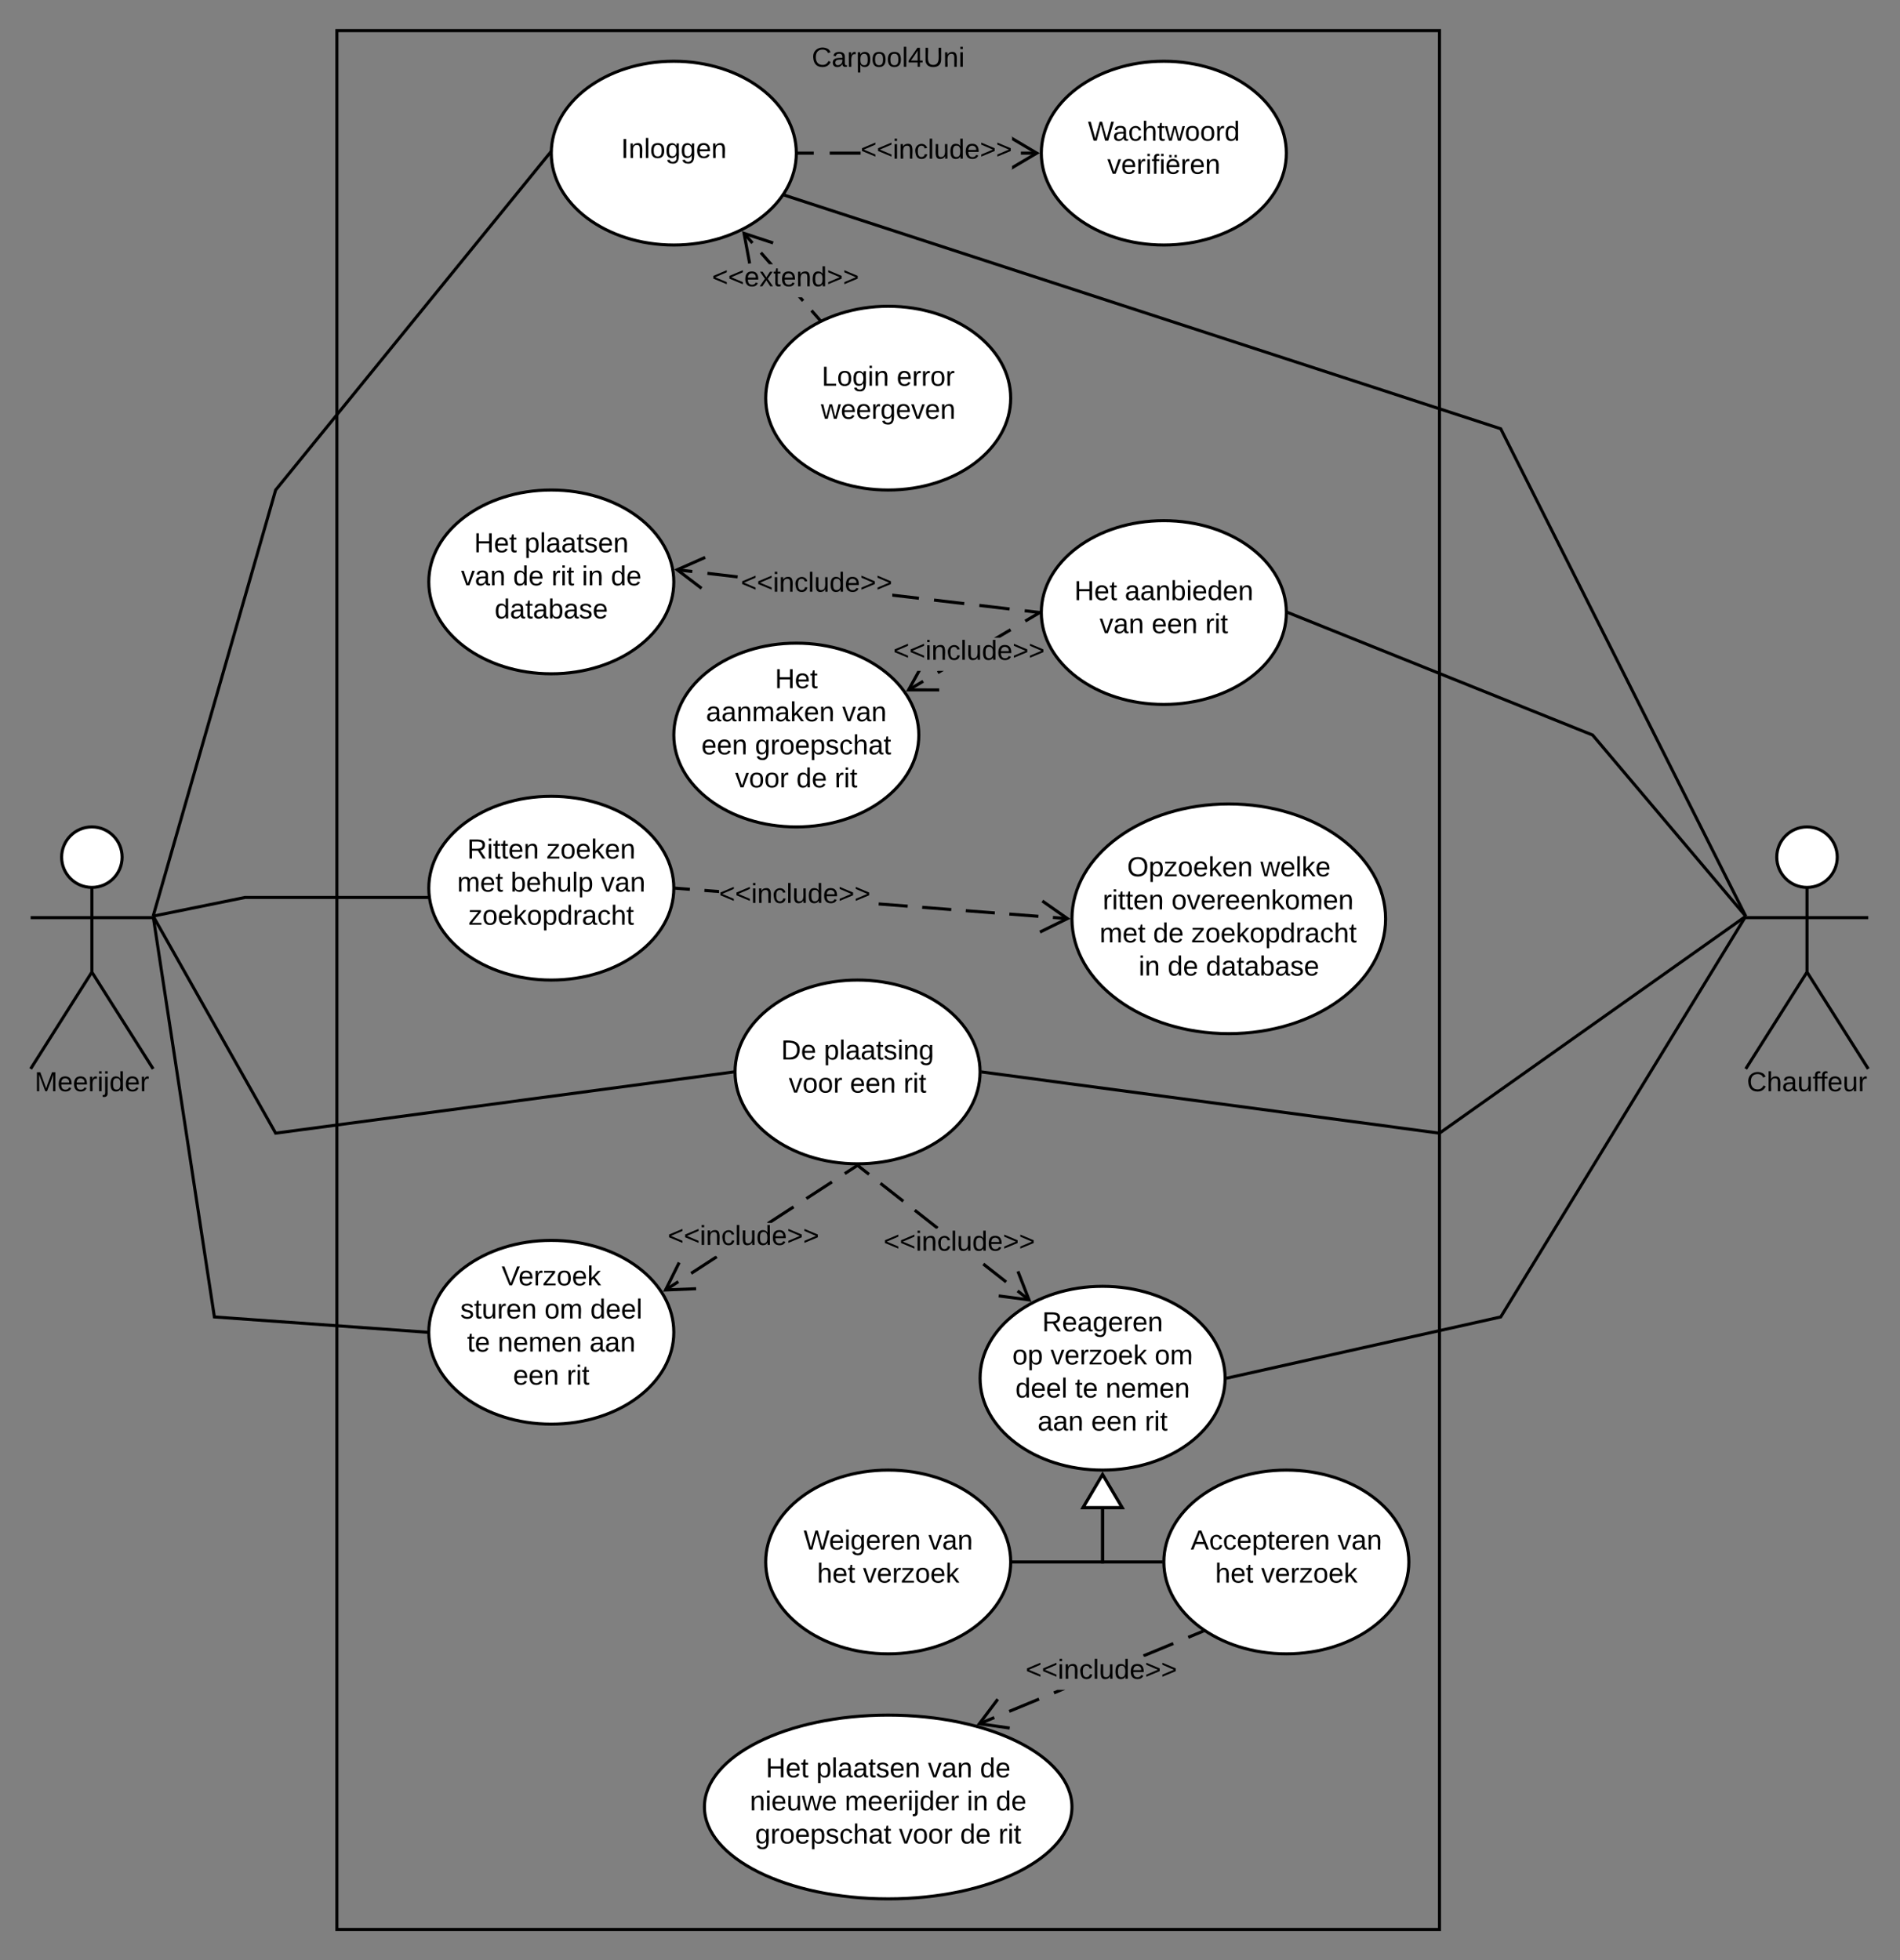 <svg xmlns="http://www.w3.org/2000/svg" xmlns:xlink="http://www.w3.org/1999/xlink" xmlns:lucid="lucid" width="1240.72" height="1280"><rect width="100%" height="100%" fill="#808080" stroke="none"/><g transform="translate(-240 340)" lucid:page-tab-id="0_0"><path d="M460-320h720V920H460z" stroke="#000" stroke-width="2" fill="none"/><use xlink:href="#a" transform="matrix(1,0,0,1,468,-312) translate(302.125 15.6)"/><path d="M680 240c0 33.14-35.82 60-80 60s-80-26.86-80-60 35.82-60 80-60 80 26.86 80 60z" stroke="#000" stroke-width="2" fill="#fff"/><use xlink:href="#b" transform="matrix(1,0,0,1,520,180) translate(25.055 40.65)"/><use xlink:href="#c" transform="matrix(1,0,0,1,520,180) translate(76.955 40.65)"/><use xlink:href="#d" transform="matrix(1,0,0,1,520,180) translate(18.555 62.25)"/><use xlink:href="#e" transform="matrix(1,0,0,1,520,180) translate(53.505 62.25)"/><use xlink:href="#f" transform="matrix(1,0,0,1,520,180) translate(112.455 62.25)"/><use xlink:href="#g" transform="matrix(1,0,0,1,520,180) translate(26.03 83.85)"/><path d="M680 530c0 33.14-35.82 60-80 60s-80-26.86-80-60 35.82-60 80-60 80 26.86 80 60z" stroke="#000" stroke-width="2" fill="#fff"/><use xlink:href="#h" transform="matrix(1,0,0,1,520,470) translate(47.53 29.4)"/><use xlink:href="#i" transform="matrix(1,0,0,1,520,470) translate(20.58 51)"/><use xlink:href="#j" transform="matrix(1,0,0,1,520,470) translate(75.53 51)"/><use xlink:href="#k" transform="matrix(1,0,0,1,520,470) translate(105.48 51)"/><use xlink:href="#l" transform="matrix(1,0,0,1,520,470) translate(25.03 72.6)"/><use xlink:href="#m" transform="matrix(1,0,0,1,520,470) translate(45.03 72.6)"/><use xlink:href="#n" transform="matrix(1,0,0,1,520,470) translate(104.98 72.6)"/><use xlink:href="#o" transform="matrix(1,0,0,1,520,470) translate(55.055 94.2)"/><use xlink:href="#p" transform="matrix(1,0,0,1,520,470) translate(90.055 94.2)"/><path d="M1080 60c0 33.14-35.82 60-80 60s-80-26.86-80-60 35.82-60 80-60 80 26.86 80 60z" stroke="#000" stroke-width="2" fill="#fff"/><use xlink:href="#q" transform="matrix(1,0,0,1,920,0) translate(21.555 51.9)"/><use xlink:href="#r" transform="matrix(1,0,0,1,920,0) translate(54.505 51.9)"/><use xlink:href="#s" transform="matrix(1,0,0,1,920,0) translate(38.055 73.5)"/><use xlink:href="#o" transform="matrix(1,0,0,1,920,0) translate(72.055 73.5)"/><use xlink:href="#p" transform="matrix(1,0,0,1,920,0) translate(107.055 73.5)"/><path d="M1144.8 260c0 41.42-45.85 75-102.4 75-56.55 0-102.4-33.58-102.4-75s45.85-75 102.4-75c56.55 0 102.4 33.58 102.4 75z" stroke="#000" stroke-width="2" fill="#fff"/><use xlink:href="#t" transform="matrix(1,0,0,1,940,185) translate(36.055 47.212)"/><use xlink:href="#u" transform="matrix(1,0,0,1,940,185) translate(123.055 47.212)"/><use xlink:href="#v" transform="matrix(1,0,0,1,940,185) translate(20.105 68.812)"/><use xlink:href="#w" transform="matrix(1,0,0,1,940,185) translate(65.005 68.812)"/><use xlink:href="#x" transform="matrix(1,0,0,1,940,185) translate(18.055 90.413)"/><use xlink:href="#y" transform="matrix(1,0,0,1,940,185) translate(53.005 90.413)"/><use xlink:href="#z" transform="matrix(1,0,0,1,940,185) translate(78.005 90.413)"/><use xlink:href="#A" transform="matrix(1,0,0,1,940,185) translate(43.53 112.013)"/><use xlink:href="#y" transform="matrix(1,0,0,1,940,185) translate(62.48 112.013)"/><use xlink:href="#B" transform="matrix(1,0,0,1,940,185) translate(87.48 112.013)"/><path d="M937.12 258.85l-.16 2-9.48-.74.16-1.98zm-18.97-1.47l-.15 2-18.97-1.48.16-2zm-28.45-2.2l-.15 2-18.97-1.48.16-2zm-28.45-2.2l-.15 1.98-18.97-1.47.16-2zm-28.44-2.22l-.15 2-18.97-1.47.16-2zm-123.28-9.55v2l-9.63-.73.14-2zm-18.96-1.46l-.15 2-9.48-.74.16-2zM681.08 239l-.16 2-.95-.08.03-.92v-.38l-.03-.7z"/><path d="M939 260l-19.47 9.57-.88-1.8 16.43-8.07-15-10.5 1.16-1.65z"/><use xlink:href="#C" transform="matrix(1,0,0,1,709.517,235.244) translate(0 14.4)"/><path d="M1040 560c0 33.14-35.82 60-80 60s-80-26.86-80-60 35.82-60 80-60 80 26.86 80 60z" stroke="#000" stroke-width="2" fill="#fff"/><use xlink:href="#D" transform="matrix(1,0,0,1,880,500) translate(40.555 29.41)"/><use xlink:href="#E" transform="matrix(1,0,0,1,880,500) translate(21.055 51.01)"/><use xlink:href="#F" transform="matrix(1,0,0,1,880,500) translate(46.055 51.01)"/><use xlink:href="#G" transform="matrix(1,0,0,1,880,500) translate(114.005 51.01)"/><use xlink:href="#H" transform="matrix(1,0,0,1,880,500) translate(23.055 72.61)"/><use xlink:href="#l" transform="matrix(1,0,0,1,880,500) translate(62.005 72.61)"/><use xlink:href="#I" transform="matrix(1,0,0,1,880,500) translate(82.005 72.61)"/><use xlink:href="#J" transform="matrix(1,0,0,1,880,500) translate(37.555 94.21)"/><use xlink:href="#o" transform="matrix(1,0,0,1,880,500) translate(72.555 94.21)"/><use xlink:href="#p" transform="matrix(1,0,0,1,880,500) translate(107.555 94.21)"/><path d="M319.75 219.75c0 10.9-8.84 19.75-19.75 19.75-10.9 0-19.75-8.84-19.75-19.75 0-10.9 8.84-19.75 19.75-19.75 10.9 0 19.75 8.84 19.75 19.75z" stroke="#000" stroke-width="2" fill="#fff"/><path d="M260 200h80v158h-80z" fill="none"/><path d="M300 239.5v55.3l40 63.2m-40-63.2L260 358m0-98.75h80" stroke="#000" stroke-width="2" fill="none"/><use xlink:href="#K" transform="matrix(1,0,0,1,180,358) translate(82.625 14.6)"/><path d="M1439.75 219.75c0 10.9-8.84 19.75-19.75 19.75-10.9 0-19.75-8.84-19.75-19.75 0-10.9 8.84-19.75 19.75-19.75 10.9 0 19.75 8.84 19.75 19.75z" stroke="#000" stroke-width="2" fill="#fff"/><path d="M1380 200h80v158h-80z" fill="none"/><path d="M1420 239.5v55.3l40 63.2m-40-63.2l-40 63.2m0-98.75h80" stroke="#000" stroke-width="2" fill="none"/><use xlink:href="#L" transform="matrix(1,0,0,1,1300,358) translate(80.725 14.6)"/><path d="M880 360c0 33.14-35.82 60-80 60s-80-26.86-80-60 35.82-60 80-60 80 26.86 80 60z" stroke="#000" stroke-width="2" fill="#fff"/><use xlink:href="#M" transform="matrix(1,0,0,1,720,300) translate(30.08 51.9)"/><use xlink:href="#N" transform="matrix(1,0,0,1,720,300) translate(58.03 51.9)"/><use xlink:href="#O" transform="matrix(1,0,0,1,720,300) translate(35.08 73.5)"/><use xlink:href="#o" transform="matrix(1,0,0,1,720,300) translate(75.03 73.5)"/><use xlink:href="#p" transform="matrix(1,0,0,1,720,300) translate(110.03 73.5)"/><path d="M1160 680c0 33.14-35.82 60-80 60s-80-26.86-80-60 35.82-60 80-60 80 26.86 80 60z" stroke="#000" stroke-width="2" fill="#fff"/><use xlink:href="#P" transform="matrix(1,0,0,1,1000,620) translate(17.53 51.9)"/><use xlink:href="#Q" transform="matrix(1,0,0,1,1000,620) translate(113.48 51.9)"/><use xlink:href="#R" transform="matrix(1,0,0,1,1000,620) translate(33.53 73.5)"/><use xlink:href="#S" transform="matrix(1,0,0,1,1000,620) translate(63.53 73.5)"/><path d="M900 680c0 33.14-35.82 60-80 60s-80-26.86-80-60 35.82-60 80-60 80 26.86 80 60z" stroke="#000" stroke-width="2" fill="#fff"/><use xlink:href="#T" transform="matrix(1,0,0,1,740,620) translate(24.755 51.9)"/><use xlink:href="#Q" transform="matrix(1,0,0,1,740,620) translate(106.255 51.9)"/><use xlink:href="#R" transform="matrix(1,0,0,1,740,620) translate(33.53 73.5)"/><use xlink:href="#S" transform="matrix(1,0,0,1,740,620) translate(63.53 73.5)"/><path d="M999 680h-39v-35.04" stroke="#000" stroke-width="2" fill="none"/><path d="M1000 680v.38l.03.62H999v-2h1.03z"/><path d="M972.73 644.48h-25.46L960 622.96z" fill="#fff"/><path d="M974.48 645.48h-28.96L960 621zm-25.45-2h21.94L960 624.93zM683.5 497.8l-8.35 5.43-1.1-1.68 8.37-5.42zm25.1-16.28l-16.73 10.86-1.1-1.68 16.2-10.5h.75zm50.15-32.55l-14.82 9.62h-2.7l-.3-.46 16.73-10.85zm25.08-16.28l-16.72 10.84-1.08-1.67L782.74 431zm16.7-10.86l-8.34 5.42-1.1-1.67 8.36-5.44z"/><path d="M803.06 420.2l-2.52 1.64-1.08-1.68.26-.17H800.9l1.97-.08zM684.4 484.92l-8.14 16.4 18.3-.76.07 2-21.67.9 9.65-19.43z"/><use xlink:href="#C" transform="matrix(1,0,0,1,676.006,458.586) translate(0 14.4)"/><path d="M912.6 508.07l-1.24 1.57-7.47-5.85 1.23-1.6zm-14.94-11.7l-1.23 1.56-14.93-11.7 1.23-1.6zm-44.8-35.16l-.85 1.12h-.96l-14.33-11.25 1.24-1.57zm-22.38-17.56l-1.24 1.58-14.93-11.72 1.25-1.57zm-22.4-17.57l-1.23 1.57-7.47-5.85 1.24-1.6z"/><path d="M800 420h.34l.28.2-1.24 1.6-2.36-1.87zM913.52 510.07l-21.5-2.84.26-1.98 18.15 2.4-6.65-17.07 1.87-.72z"/><use xlink:href="#C" transform="matrix(1,0,0,1,816.971,462.317) translate(0 14.4)"/><path d="M680 40c0 33.14-35.82 60-80 60s-80-26.86-80-60 35.82-60 80-60 80 26.86 80 60z" stroke="#000" stroke-width="2" fill="#fff"/><use xlink:href="#q" transform="matrix(1,0,0,1,520,-20) translate(29.555 40.65)"/><use xlink:href="#U" transform="matrix(1,0,0,1,520,-20) translate(62.505 40.65)"/><use xlink:href="#s" transform="matrix(1,0,0,1,520,-20) translate(21.08 62.25)"/><use xlink:href="#y" transform="matrix(1,0,0,1,520,-20) translate(55.08 62.25)"/><use xlink:href="#V" transform="matrix(1,0,0,1,520,-20) translate(80.08 62.25)"/><use xlink:href="#A" transform="matrix(1,0,0,1,520,-20) translate(99.98 62.25)"/><use xlink:href="#W" transform="matrix(1,0,0,1,520,-20) translate(118.93 62.25)"/><use xlink:href="#B" transform="matrix(1,0,0,1,520,-20) translate(43.005 83.85)"/><path d="M340 258.25l60-12.2h119.4" stroke="#000" stroke-width="2" fill="none"/><path d="M340.2 259.23l-.2.04v-1.02zM520.4 246.08l.17.97h-1.17v-2h.9z"/><path d="M420.54 398.92l298.33-39.9.26 1.97-299.67 40.08-80.33-142.34 1.74-.98z"/><path d="M340.87 257.76l-.87.5v-2.04zM720 360v.38l.02.5-.9.1-.25-1.97 1.17-.15z"/><path d="M1380 258.34L1180 400l-299-40" stroke="#000" stroke-width="2" fill="none"/><path d="M1380 258.34l-.58-.8.58-.42zM881.13 359l-.26 2-.9-.13.03-.87v-.38l-.03-.77z"/><path d="M901 680h59v-35.04" stroke="#000" stroke-width="2" fill="none"/><path d="M901 681h-1.03l.03-1v-.38l-.03-.62H901z"/><path d="M972.73 644.48h-25.46L960 622.96z" fill="#fff"/><path d="M974.48 645.48h-28.96L960 621zm-25.45-2h21.94L960 624.93z"/><path d="M340 258.25L380 520l139 10" stroke="#000" stroke-width="2" fill="none"/><path d="M341 258.1l-1 .15v-3.03l.54-.1zM520.03 529.07l-.03.93v.38l.03.7-1.1-.08.14-2z"/><path d="M1380 258.34L1220 520l-179 40" stroke="#000" stroke-width="2" fill="none"/><path d="M1380 258.34l-.85-.52.85-1.4zM1041.22 560.98l-1.26.28.04-1.26v-.38l-.02-.42.8-.18z"/><path d="M1380 258.34L1280 140l-199-80" stroke="#000" stroke-width="2" fill="none"/><path d="M1380 259.9l-.76-.9.76-.66zM1081.37 59.07l-.74 1.86-.65-.26.02-.67v-.38l-.05-1.12z"/><path d="M940 840c0 33.14-53.73 60-120 60-66.27 0-120-26.86-120-60s53.73-60 120-60c66.27 0 120 26.86 120 60z" stroke="#000" stroke-width="2" fill="#fff"/><g><use xlink:href="#q" transform="matrix(1,0,0,1,700,780) translate(40.055 40.65)"/><use xlink:href="#X" transform="matrix(1,0,0,1,700,780) translate(73.005 40.65)"/><use xlink:href="#s" transform="matrix(1,0,0,1,700,780) translate(145.955 40.65)"/><use xlink:href="#W" transform="matrix(1,0,0,1,700,780) translate(179.955 40.65)"/><use xlink:href="#Y" transform="matrix(1,0,0,1,700,780) translate(29.705 62.25)"/><use xlink:href="#Z" transform="matrix(1,0,0,1,700,780) translate(91.605 62.25)"/><use xlink:href="#A" transform="matrix(1,0,0,1,700,780) translate(171.355 62.25)"/><use xlink:href="#W" transform="matrix(1,0,0,1,700,780) translate(190.305 62.25)"/><use xlink:href="#aa" transform="matrix(1,0,0,1,700,780) translate(33.105 83.85)"/><use xlink:href="#O" transform="matrix(1,0,0,1,700,780) translate(127.055 83.85)"/><use xlink:href="#y" transform="matrix(1,0,0,1,700,780) translate(167.005 83.85)"/><use xlink:href="#p" transform="matrix(1,0,0,1,700,780) translate(192.005 83.85)"/></g><path d="M889.67 782.53l-9.74 4.03-.77-1.85 9.74-4.02zm29.22-12.08l-19.5 8.05-.75-1.84 19.48-8.06zm9.73-4.03l-.76-1.85 2.6-1.07h5.22zm77.94-32.23l-18.65 7.7h-.98l-.62-1.5 19.48-8.06zm19.48-8.07l-9.74 4.03-.76-1.85 9.74-4.02z"/><path d="M1027.77 725.42l-1.72.7-.77-1.84.5-.2zM892.36 770.25l-11 14.64 18.13 2.58-.3 1.98-21.47-3.07 13.03-17.35z"/><g><use xlink:href="#C" transform="matrix(1,0,0,1,909.741,741.899) translate(0 14.4)"/></g><path d="M840 140c0 33.14-35.82 60-80 60s-80-26.86-80-60 35.82-60 80-60 80 26.86 80 60z" stroke="#000" stroke-width="2" fill="#fff"/><g><use xlink:href="#ab" transform="matrix(1,0,0,1,680,80) translate(66.03 29.4)"/><use xlink:href="#ac" transform="matrix(1,0,0,1,680,80) translate(21.03 51)"/><use xlink:href="#Q" transform="matrix(1,0,0,1,680,80) translate(109.98 51)"/><use xlink:href="#o" transform="matrix(1,0,0,1,680,80) translate(18.03 72.6)"/><use xlink:href="#ad" transform="matrix(1,0,0,1,680,80) translate(53.03 72.6)"/><use xlink:href="#O" transform="matrix(1,0,0,1,680,80) translate(40.08 94.2)"/><use xlink:href="#y" transform="matrix(1,0,0,1,680,80) translate(80.03 94.2)"/><use xlink:href="#p" transform="matrix(1,0,0,1,680,80) translate(105.03 94.2)"/></g><path d="M843.34 105.76l-9.52 5.6-1.02-1.7 9.52-5.63zm9.52-5.6l-1.02-1.74.6-.34h3.93zm47.6-28.07l-7.44 4.38h-3.94l10.37-6.12zm19.05-11.24l-9.5 5.6-1.03-1.7 9.52-5.62z"/><path d="M920 60V60.58l-.5.28-1-1.72 1.56-.92zM835 109.5l18.3.04v2l-21.68-.03 7.4-13.42h2.3z"/><g><use xlink:href="#C" transform="matrix(1,0,0,1,823.274,76.476) translate(0 14.4)"/></g><path d="M919.12 59l-.24 2-9.86-1.17.23-2zm-19.74-2.32l-.23 2-19.73-2.34.23-2zm-29.6-3.5l-.23 2-19.73-2.33.23-2zm-29.6-3.48l-.23 1.98-17.3-2.04v-2zM721.8 35.73l-.24 2-19.73-2.34.23-2zm-29.6-3.5l-.24 2-9.86-1.17.23-1.98z"/><path d="M920.03 59.1l-.03.9v.38l.03.75-1.15-.14.24-2zM700.9 24.9l-16.74 7.4 14.56 11.1-1.2 1.6-17.26-13.16 19.84-8.78z"/><g><use xlink:href="#C" transform="matrix(1,0,0,1,723.745,32.002) translate(0 14.4)"/></g><path d="M760-240c0 33.14-35.82 60-80 60s-80-26.86-80-60 35.82-60 80-60 80 26.86 80 60z" stroke="#000" stroke-width="2" fill="#fff"/><g><use xlink:href="#ae" transform="matrix(1,0,0,1,600,-300) translate(45.53 63.15)"/></g><path d="M1080-240c0 33.14-35.82 60-80 60s-80-26.86-80-60 35.82-60 80-60 80 26.86 80 60z" stroke="#000" stroke-width="2" fill="#fff"/><g><use xlink:href="#af" transform="matrix(1,0,0,1,920,-300) translate(30.405 51.9)"/><use xlink:href="#ag" transform="matrix(1,0,0,1,920,-300) translate(43.105 73.5)"/></g><path d="M900-80c0 33.14-35.82 60-80 60s-80-26.86-80-60 35.82-60 80-60 80 26.86 80 60z" stroke="#000" stroke-width="2" fill="#fff"/><g><use xlink:href="#ah" transform="matrix(1,0,0,1,740,-140) translate(36.605 51.9)"/><use xlink:href="#ai" transform="matrix(1,0,0,1,740,-140) translate(85.555 51.9)"/><use xlink:href="#aj" transform="matrix(1,0,0,1,740,-140) translate(36.055 73.5)"/></g><path d="M776.2-131.58l-1.5 1.32-5.52-6.3 1.5-1.32zm-11.03-12.6l-1.5 1.32-2.62-3h2.66zm-20.36-23.27h-2.65l-6.03-6.9 1.5-1.3zm-12.7-14.5l-1.5 1.3-5.5-6.3 1.5-1.3zM777.04-130.62l-1.83.94-.5-.58 1.5-1.32z"/><path d="M745.16-182.3l-.62 1.9-17.4-5.72 3.37 18-1.96.36-3.98-21.32z"/><g><use xlink:href="#ak" transform="matrix(1,0,0,1,704.934,-167.447) translate(0 14.4)"/></g><path d="M771.4-239H761v-2h10.4zm30.58 0H781.8v-2h20.18zm115.06 0h-10.4v-2h10.4zM761-239h-1.03l.03-1v-.38l-.03-.62H761z"/><path d="M900.33-228.96l-.14-.24h.54zM919-240l-18.12 10.72v-2.33l14.2-8.4-14.2-8.4v-2.32zm-18.26-10.8h-.55l.13-.24z"/><g><use xlink:href="#C" transform="matrix(1,0,0,1,801.977,-250.8) translate(0 14.4)"/></g><path d="M1220.7-60.82l160.2 318.7-1.8.9-159.8-317.96L752-211.58l.62-1.9z"/><path d="M1380 260.57l-.9-1.78.9-.46zM752.64-213.5l-.62 1.9-1.26-.4 1.16-1.73z"/><path d="M340 258.25L420-20l179-220" stroke="#000" stroke-width="2" fill="none"/><path d="M340.96 258.53l-.83 2.88-.13-.03v-3.12zM600.1-242.86L600-240v.35l-.22.28-1.56-1.26 1.88-2.3z"/><defs><path d="M212-179c-10-28-35-45-73-45-59 0-87 40-87 99 0 60 29 101 89 101 43 0 62-24 78-52l27 14C228-24 195 4 139 4 59 4 22-46 18-125c-6-104 99-153 187-111 19 9 31 26 39 46" id="al"/><path d="M141-36C126-15 110 5 73 4 37 3 15-17 15-53c-1-64 63-63 125-63 3-35-9-54-41-54-24 1-41 7-42 31l-33-3c5-37 33-52 76-52 45 0 72 20 72 64v82c-1 20 7 32 28 27v20c-31 9-61-2-59-35zM48-53c0 20 12 33 32 33 41-3 63-29 60-74-43 2-92-5-92 41" id="am"/><path d="M114-163C36-179 61-72 57 0H25l-1-190h30c1 12-1 29 2 39 6-27 23-49 58-41v29" id="an"/><path d="M115-194c55 1 70 41 70 98S169 2 115 4C84 4 66-9 55-30l1 105H24l-1-265h31l2 30c10-21 28-34 59-34zm-8 174c40 0 45-34 45-75s-6-73-45-74c-42 0-51 32-51 76 0 43 10 73 51 73" id="ao"/><path d="M100-194c62-1 85 37 85 99 1 63-27 99-86 99S16-35 15-95c0-66 28-99 85-99zM99-20c44 1 53-31 53-75 0-43-8-75-51-75s-53 32-53 75 10 74 51 75" id="ap"/><path d="M24 0v-261h32V0H24" id="aq"/><path d="M155-56V0h-30v-56H8v-25l114-167h33v167h35v25h-35zm-30-156c-27 46-58 90-88 131h88v-131" id="ar"/><path d="M232-93c-1 65-40 97-104 97C67 4 28-28 28-90v-158h33c8 89-33 224 67 224 102 0 64-133 71-224h33v155" id="as"/><path d="M117-194c89-4 53 116 60 194h-32v-121c0-31-8-49-39-48C34-167 62-67 57 0H25l-1-190h30c1 10-1 24 2 32 11-22 29-35 61-36" id="at"/><path d="M24-231v-30h32v30H24zM24 0v-190h32V0H24" id="au"/><g id="a"><use transform="matrix(0.05,0,0,0.05,0,0)" xlink:href="#al"/><use transform="matrix(0.05,0,0,0.05,12.95,0)" xlink:href="#am"/><use transform="matrix(0.05,0,0,0.05,22.95,0)" xlink:href="#an"/><use transform="matrix(0.05,0,0,0.05,28.9,0)" xlink:href="#ao"/><use transform="matrix(0.05,0,0,0.05,38.9,0)" xlink:href="#ap"/><use transform="matrix(0.05,0,0,0.05,48.9,0)" xlink:href="#ap"/><use transform="matrix(0.05,0,0,0.05,58.9,0)" xlink:href="#aq"/><use transform="matrix(0.05,0,0,0.05,62.85,0)" xlink:href="#ar"/><use transform="matrix(0.05,0,0,0.05,72.85,0)" xlink:href="#as"/><use transform="matrix(0.05,0,0,0.05,85.8,0)" xlink:href="#at"/><use transform="matrix(0.05,0,0,0.05,95.8,0)" xlink:href="#au"/></g><path d="M233-177c-1 41-23 64-60 70L243 0h-38l-65-103H63V0H30v-248c88 3 205-21 203 71zM63-129c60-2 137 13 137-47 0-61-80-42-137-45v92" id="av"/><path d="M59-47c-2 24 18 29 38 22v24C64 9 27 4 27-40v-127H5v-23h24l9-43h21v43h35v23H59v120" id="aw"/><path d="M100-194c63 0 86 42 84 106H49c0 40 14 67 53 68 26 1 43-12 49-29l28 8c-11 28-37 45-77 45C44 4 14-33 15-96c1-61 26-98 85-98zm52 81c6-60-76-77-97-28-3 7-6 17-6 28h103" id="ax"/><g id="b"><use transform="matrix(0.05,0,0,0.05,0,0)" xlink:href="#av"/><use transform="matrix(0.05,0,0,0.05,12.95,0)" xlink:href="#au"/><use transform="matrix(0.05,0,0,0.05,16.9,0)" xlink:href="#aw"/><use transform="matrix(0.05,0,0,0.05,21.9,0)" xlink:href="#aw"/><use transform="matrix(0.05,0,0,0.05,26.9,0)" xlink:href="#ax"/><use transform="matrix(0.05,0,0,0.05,36.9,0)" xlink:href="#at"/></g><path d="M9 0v-24l116-142H16v-24h144v24L44-24h123V0H9" id="ay"/><path d="M143 0L79-87 56-68V0H24v-261h32v163l83-92h37l-77 82L181 0h-38" id="az"/><g id="c"><use transform="matrix(0.05,0,0,0.05,0,0)" xlink:href="#ay"/><use transform="matrix(0.05,0,0,0.05,9,0)" xlink:href="#ap"/><use transform="matrix(0.05,0,0,0.05,19,0)" xlink:href="#ax"/><use transform="matrix(0.05,0,0,0.05,29,0)" xlink:href="#az"/><use transform="matrix(0.05,0,0,0.05,38,0)" xlink:href="#ax"/><use transform="matrix(0.05,0,0,0.05,48,0)" xlink:href="#at"/></g><path d="M210-169c-67 3-38 105-44 169h-31v-121c0-29-5-50-35-48C34-165 62-65 56 0H25l-1-190h30c1 10-1 24 2 32 10-44 99-50 107 0 11-21 27-35 58-36 85-2 47 119 55 194h-31v-121c0-29-5-49-35-48" id="aA"/><g id="d"><use transform="matrix(0.05,0,0,0.05,0,0)" xlink:href="#aA"/><use transform="matrix(0.05,0,0,0.05,14.95,0)" xlink:href="#ax"/><use transform="matrix(0.05,0,0,0.05,24.95,0)" xlink:href="#aw"/></g><path d="M115-194c53 0 69 39 70 98 0 66-23 100-70 100C84 3 66-7 56-30L54 0H23l1-261h32v101c10-23 28-34 59-34zm-8 174c40 0 45-34 45-75 0-40-5-75-45-74-42 0-51 32-51 76 0 43 10 73 51 73" id="aB"/><path d="M106-169C34-169 62-67 57 0H25v-261h32l-1 103c12-21 28-36 61-36 89 0 53 116 60 194h-32v-121c2-32-8-49-39-48" id="aC"/><path d="M84 4C-5 8 30-112 23-190h32v120c0 31 7 50 39 49 72-2 45-101 50-169h31l1 190h-30c-1-10 1-25-2-33-11 22-28 36-60 37" id="aD"/><g id="e"><use transform="matrix(0.05,0,0,0.05,0,0)" xlink:href="#aB"/><use transform="matrix(0.05,0,0,0.05,10,0)" xlink:href="#ax"/><use transform="matrix(0.05,0,0,0.05,20,0)" xlink:href="#aC"/><use transform="matrix(0.05,0,0,0.05,30,0)" xlink:href="#aD"/><use transform="matrix(0.05,0,0,0.05,40,0)" xlink:href="#aq"/><use transform="matrix(0.05,0,0,0.05,43.95,0)" xlink:href="#ao"/></g><path d="M108 0H70L1-190h34L89-25l56-165h34" id="aE"/><g id="f"><use transform="matrix(0.05,0,0,0.05,0,0)" xlink:href="#aE"/><use transform="matrix(0.05,0,0,0.05,9,0)" xlink:href="#am"/><use transform="matrix(0.05,0,0,0.05,19,0)" xlink:href="#at"/></g><path d="M85-194c31 0 48 13 60 33l-1-100h32l1 261h-30c-2-10 0-23-3-31C134-8 116 4 85 4 32 4 16-35 15-94c0-66 23-100 70-100zm9 24c-40 0-46 34-46 75 0 40 6 74 45 74 42 0 51-32 51-76 0-42-9-74-50-73" id="aF"/><path d="M96-169c-40 0-48 33-48 73s9 75 48 75c24 0 41-14 43-38l32 2c-6 37-31 61-74 61-59 0-76-41-82-99-10-93 101-131 147-64 4 7 5 14 7 22l-32 3c-4-21-16-35-41-35" id="aG"/><g id="g"><use transform="matrix(0.05,0,0,0.05,0,0)" xlink:href="#ay"/><use transform="matrix(0.05,0,0,0.05,9,0)" xlink:href="#ap"/><use transform="matrix(0.05,0,0,0.05,19,0)" xlink:href="#ax"/><use transform="matrix(0.05,0,0,0.05,29,0)" xlink:href="#az"/><use transform="matrix(0.05,0,0,0.05,38,0)" xlink:href="#ap"/><use transform="matrix(0.05,0,0,0.05,48,0)" xlink:href="#ao"/><use transform="matrix(0.05,0,0,0.05,58,0)" xlink:href="#aF"/><use transform="matrix(0.05,0,0,0.05,68,0)" xlink:href="#an"/><use transform="matrix(0.05,0,0,0.05,73.95,0)" xlink:href="#am"/><use transform="matrix(0.05,0,0,0.05,83.95,0)" xlink:href="#aG"/><use transform="matrix(0.05,0,0,0.05,92.95,0)" xlink:href="#aC"/><use transform="matrix(0.05,0,0,0.05,102.95,0)" xlink:href="#aw"/></g><path d="M137 0h-34L2-248h35l83 218 83-218h36" id="aH"/><g id="h"><use transform="matrix(0.05,0,0,0.05,0,0)" xlink:href="#aH"/><use transform="matrix(0.05,0,0,0.05,11,0)" xlink:href="#ax"/><use transform="matrix(0.05,0,0,0.05,21,0)" xlink:href="#an"/><use transform="matrix(0.05,0,0,0.05,26.95,0)" xlink:href="#ay"/><use transform="matrix(0.05,0,0,0.05,35.95,0)" xlink:href="#ap"/><use transform="matrix(0.05,0,0,0.05,45.95,0)" xlink:href="#ax"/><use transform="matrix(0.05,0,0,0.05,55.95,0)" xlink:href="#az"/></g><path d="M135-143c-3-34-86-38-87 0 15 53 115 12 119 90S17 21 10-45l28-5c4 36 97 45 98 0-10-56-113-15-118-90-4-57 82-63 122-42 12 7 21 19 24 35" id="aI"/><g id="i"><use transform="matrix(0.05,0,0,0.05,0,0)" xlink:href="#aI"/><use transform="matrix(0.05,0,0,0.05,9,0)" xlink:href="#aw"/><use transform="matrix(0.05,0,0,0.05,14,0)" xlink:href="#aD"/><use transform="matrix(0.05,0,0,0.05,24,0)" xlink:href="#an"/><use transform="matrix(0.05,0,0,0.05,29.95,0)" xlink:href="#ax"/><use transform="matrix(0.05,0,0,0.05,39.95,0)" xlink:href="#at"/></g><g id="j"><use transform="matrix(0.05,0,0,0.05,0,0)" xlink:href="#ap"/><use transform="matrix(0.05,0,0,0.05,10,0)" xlink:href="#aA"/></g><g id="k"><use transform="matrix(0.05,0,0,0.05,0,0)" xlink:href="#aF"/><use transform="matrix(0.05,0,0,0.05,10,0)" xlink:href="#ax"/><use transform="matrix(0.05,0,0,0.05,20,0)" xlink:href="#ax"/><use transform="matrix(0.05,0,0,0.05,30,0)" xlink:href="#aq"/></g><g id="l"><use transform="matrix(0.05,0,0,0.05,0,0)" xlink:href="#aw"/><use transform="matrix(0.05,0,0,0.05,5,0)" xlink:href="#ax"/></g><g id="m"><use transform="matrix(0.05,0,0,0.05,0,0)" xlink:href="#at"/><use transform="matrix(0.05,0,0,0.05,10,0)" xlink:href="#ax"/><use transform="matrix(0.05,0,0,0.05,20,0)" xlink:href="#aA"/><use transform="matrix(0.05,0,0,0.05,34.95,0)" xlink:href="#ax"/><use transform="matrix(0.05,0,0,0.05,44.95,0)" xlink:href="#at"/></g><g id="n"><use transform="matrix(0.05,0,0,0.05,0,0)" xlink:href="#am"/><use transform="matrix(0.05,0,0,0.05,10,0)" xlink:href="#am"/><use transform="matrix(0.05,0,0,0.05,20,0)" xlink:href="#at"/></g><g id="o"><use transform="matrix(0.05,0,0,0.05,0,0)" xlink:href="#ax"/><use transform="matrix(0.05,0,0,0.05,10,0)" xlink:href="#ax"/><use transform="matrix(0.05,0,0,0.05,20,0)" xlink:href="#at"/></g><g id="p"><use transform="matrix(0.05,0,0,0.05,0,0)" xlink:href="#an"/><use transform="matrix(0.05,0,0,0.05,5.95,0)" xlink:href="#au"/><use transform="matrix(0.05,0,0,0.05,9.9,0)" xlink:href="#aw"/></g><path d="M197 0v-115H63V0H30v-248h33v105h134v-105h34V0h-34" id="aJ"/><g id="q"><use transform="matrix(0.05,0,0,0.05,0,0)" xlink:href="#aJ"/><use transform="matrix(0.05,0,0,0.05,12.95,0)" xlink:href="#ax"/><use transform="matrix(0.05,0,0,0.05,22.95,0)" xlink:href="#aw"/></g><g id="r"><use transform="matrix(0.05,0,0,0.05,0,0)" xlink:href="#am"/><use transform="matrix(0.05,0,0,0.05,10,0)" xlink:href="#am"/><use transform="matrix(0.05,0,0,0.05,20,0)" xlink:href="#at"/><use transform="matrix(0.05,0,0,0.05,30,0)" xlink:href="#aB"/><use transform="matrix(0.05,0,0,0.05,40,0)" xlink:href="#au"/><use transform="matrix(0.05,0,0,0.05,43.95,0)" xlink:href="#ax"/><use transform="matrix(0.05,0,0,0.05,53.95,0)" xlink:href="#aF"/><use transform="matrix(0.05,0,0,0.05,63.95,0)" xlink:href="#ax"/><use transform="matrix(0.05,0,0,0.05,73.95,0)" xlink:href="#at"/></g><g id="s"><use transform="matrix(0.05,0,0,0.05,0,0)" xlink:href="#aE"/><use transform="matrix(0.05,0,0,0.05,9,0)" xlink:href="#am"/><use transform="matrix(0.05,0,0,0.05,19,0)" xlink:href="#at"/></g><path d="M140-251c81 0 123 46 123 126C263-46 219 4 140 4 59 4 17-45 17-125s42-126 123-126zm0 227c63 0 89-41 89-101s-29-99-89-99c-61 0-89 39-89 99S79-25 140-24" id="aK"/><g id="t"><use transform="matrix(0.05,0,0,0.05,0,0)" xlink:href="#aK"/><use transform="matrix(0.05,0,0,0.05,14,0)" xlink:href="#ao"/><use transform="matrix(0.05,0,0,0.05,24,0)" xlink:href="#ay"/><use transform="matrix(0.05,0,0,0.05,33,0)" xlink:href="#ap"/><use transform="matrix(0.05,0,0,0.05,43,0)" xlink:href="#ax"/><use transform="matrix(0.05,0,0,0.05,53,0)" xlink:href="#az"/><use transform="matrix(0.05,0,0,0.05,62,0)" xlink:href="#ax"/><use transform="matrix(0.05,0,0,0.05,72,0)" xlink:href="#at"/></g><path d="M206 0h-36l-40-164L89 0H53L-1-190h32L70-26l43-164h34l41 164 42-164h31" id="aL"/><g id="u"><use transform="matrix(0.05,0,0,0.05,0,0)" xlink:href="#aL"/><use transform="matrix(0.05,0,0,0.05,12.95,0)" xlink:href="#ax"/><use transform="matrix(0.05,0,0,0.05,22.95,0)" xlink:href="#aq"/><use transform="matrix(0.05,0,0,0.05,26.9,0)" xlink:href="#az"/><use transform="matrix(0.05,0,0,0.05,35.9,0)" xlink:href="#ax"/></g><g id="v"><use transform="matrix(0.05,0,0,0.05,0,0)" xlink:href="#an"/><use transform="matrix(0.05,0,0,0.05,5.95,0)" xlink:href="#au"/><use transform="matrix(0.05,0,0,0.05,9.9,0)" xlink:href="#aw"/><use transform="matrix(0.05,0,0,0.05,14.9,0)" xlink:href="#aw"/><use transform="matrix(0.05,0,0,0.05,19.9,0)" xlink:href="#ax"/><use transform="matrix(0.05,0,0,0.05,29.9,0)" xlink:href="#at"/></g><g id="w"><use transform="matrix(0.05,0,0,0.05,0,0)" xlink:href="#ap"/><use transform="matrix(0.05,0,0,0.05,10,0)" xlink:href="#aE"/><use transform="matrix(0.05,0,0,0.05,19,0)" xlink:href="#ax"/><use transform="matrix(0.05,0,0,0.05,29,0)" xlink:href="#an"/><use transform="matrix(0.05,0,0,0.05,34.95,0)" xlink:href="#ax"/><use transform="matrix(0.05,0,0,0.05,44.95,0)" xlink:href="#ax"/><use transform="matrix(0.05,0,0,0.05,54.95,0)" xlink:href="#at"/><use transform="matrix(0.05,0,0,0.05,64.95,0)" xlink:href="#az"/><use transform="matrix(0.05,0,0,0.05,73.95,0)" xlink:href="#ap"/><use transform="matrix(0.05,0,0,0.05,83.95,0)" xlink:href="#aA"/><use transform="matrix(0.05,0,0,0.05,98.9,0)" xlink:href="#ax"/><use transform="matrix(0.05,0,0,0.05,108.9,0)" xlink:href="#at"/></g><g id="x"><use transform="matrix(0.05,0,0,0.05,0,0)" xlink:href="#aA"/><use transform="matrix(0.05,0,0,0.05,14.95,0)" xlink:href="#ax"/><use transform="matrix(0.05,0,0,0.05,24.95,0)" xlink:href="#aw"/></g><g id="y"><use transform="matrix(0.05,0,0,0.05,0,0)" xlink:href="#aF"/><use transform="matrix(0.05,0,0,0.05,10,0)" xlink:href="#ax"/></g><g id="z"><use transform="matrix(0.05,0,0,0.05,0,0)" xlink:href="#ay"/><use transform="matrix(0.05,0,0,0.05,9,0)" xlink:href="#ap"/><use transform="matrix(0.05,0,0,0.05,19,0)" xlink:href="#ax"/><use transform="matrix(0.05,0,0,0.05,29,0)" xlink:href="#az"/><use transform="matrix(0.05,0,0,0.05,38,0)" xlink:href="#ap"/><use transform="matrix(0.05,0,0,0.05,48,0)" xlink:href="#ao"/><use transform="matrix(0.05,0,0,0.05,58,0)" xlink:href="#aF"/><use transform="matrix(0.05,0,0,0.05,68,0)" xlink:href="#an"/><use transform="matrix(0.05,0,0,0.05,73.95,0)" xlink:href="#am"/><use transform="matrix(0.05,0,0,0.05,83.95,0)" xlink:href="#aG"/><use transform="matrix(0.05,0,0,0.05,92.95,0)" xlink:href="#aC"/><use transform="matrix(0.05,0,0,0.05,102.95,0)" xlink:href="#aw"/></g><g id="A"><use transform="matrix(0.05,0,0,0.05,0,0)" xlink:href="#au"/><use transform="matrix(0.05,0,0,0.05,3.95,0)" xlink:href="#at"/></g><g id="B"><use transform="matrix(0.05,0,0,0.05,0,0)" xlink:href="#aF"/><use transform="matrix(0.05,0,0,0.05,10,0)" xlink:href="#am"/><use transform="matrix(0.05,0,0,0.05,20,0)" xlink:href="#aw"/><use transform="matrix(0.05,0,0,0.05,25,0)" xlink:href="#am"/><use transform="matrix(0.05,0,0,0.05,35,0)" xlink:href="#aB"/><use transform="matrix(0.05,0,0,0.05,45,0)" xlink:href="#am"/><use transform="matrix(0.05,0,0,0.05,55,0)" xlink:href="#aI"/><use transform="matrix(0.05,0,0,0.05,64,0)" xlink:href="#ax"/></g><path d="M18-100v-36l175-74v27L42-118l151 64v27" id="aM"/><path d="M18-27v-27l151-64-151-65v-27l175 74v36" id="aN"/><g id="C"><use transform="matrix(0.05,0,0,0.05,0,0)" xlink:href="#aM"/><use transform="matrix(0.05,0,0,0.05,10.5,0)" xlink:href="#aM"/><use transform="matrix(0.05,0,0,0.05,21,0)" xlink:href="#au"/><use transform="matrix(0.05,0,0,0.05,24.95,0)" xlink:href="#at"/><use transform="matrix(0.05,0,0,0.05,34.95,0)" xlink:href="#aG"/><use transform="matrix(0.05,0,0,0.05,43.95,0)" xlink:href="#aq"/><use transform="matrix(0.05,0,0,0.05,47.9,0)" xlink:href="#aD"/><use transform="matrix(0.05,0,0,0.05,57.9,0)" xlink:href="#aF"/><use transform="matrix(0.05,0,0,0.05,67.9,0)" xlink:href="#ax"/><use transform="matrix(0.05,0,0,0.05,77.9,0)" xlink:href="#aN"/><use transform="matrix(0.05,0,0,0.05,88.4,0)" xlink:href="#aN"/></g><path d="M177-190C167-65 218 103 67 71c-23-6-38-20-44-43l32-5c15 47 100 32 89-28v-30C133-14 115 1 83 1 29 1 15-40 15-95c0-56 16-97 71-98 29-1 48 16 59 35 1-10 0-23 2-32h30zM94-22c36 0 50-32 50-73 0-42-14-75-50-75-39 0-46 34-46 75s6 73 46 73" id="aO"/><g id="D"><use transform="matrix(0.05,0,0,0.05,0,0)" xlink:href="#av"/><use transform="matrix(0.05,0,0,0.05,12.95,0)" xlink:href="#ax"/><use transform="matrix(0.05,0,0,0.05,22.95,0)" xlink:href="#am"/><use transform="matrix(0.05,0,0,0.05,32.95,0)" xlink:href="#aO"/><use transform="matrix(0.05,0,0,0.05,42.95,0)" xlink:href="#ax"/><use transform="matrix(0.05,0,0,0.05,52.95,0)" xlink:href="#an"/><use transform="matrix(0.05,0,0,0.05,58.9,0)" xlink:href="#ax"/><use transform="matrix(0.05,0,0,0.05,68.9,0)" xlink:href="#at"/></g><g id="E"><use transform="matrix(0.05,0,0,0.05,0,0)" xlink:href="#ap"/><use transform="matrix(0.05,0,0,0.05,10,0)" xlink:href="#ao"/></g><g id="F"><use transform="matrix(0.05,0,0,0.05,0,0)" xlink:href="#aE"/><use transform="matrix(0.05,0,0,0.05,9,0)" xlink:href="#ax"/><use transform="matrix(0.05,0,0,0.05,19,0)" xlink:href="#an"/><use transform="matrix(0.05,0,0,0.05,24.95,0)" xlink:href="#ay"/><use transform="matrix(0.05,0,0,0.05,33.95,0)" xlink:href="#ap"/><use transform="matrix(0.05,0,0,0.05,43.95,0)" xlink:href="#ax"/><use transform="matrix(0.05,0,0,0.05,53.95,0)" xlink:href="#az"/></g><g id="G"><use transform="matrix(0.05,0,0,0.05,0,0)" xlink:href="#ap"/><use transform="matrix(0.05,0,0,0.05,10,0)" xlink:href="#aA"/></g><g id="H"><use transform="matrix(0.05,0,0,0.05,0,0)" xlink:href="#aF"/><use transform="matrix(0.05,0,0,0.05,10,0)" xlink:href="#ax"/><use transform="matrix(0.05,0,0,0.05,20,0)" xlink:href="#ax"/><use transform="matrix(0.05,0,0,0.05,30,0)" xlink:href="#aq"/></g><g id="I"><use transform="matrix(0.05,0,0,0.05,0,0)" xlink:href="#at"/><use transform="matrix(0.05,0,0,0.05,10,0)" xlink:href="#ax"/><use transform="matrix(0.05,0,0,0.05,20,0)" xlink:href="#aA"/><use transform="matrix(0.05,0,0,0.05,34.95,0)" xlink:href="#ax"/><use transform="matrix(0.05,0,0,0.05,44.95,0)" xlink:href="#at"/></g><g id="J"><use transform="matrix(0.05,0,0,0.05,0,0)" xlink:href="#am"/><use transform="matrix(0.05,0,0,0.05,10,0)" xlink:href="#am"/><use transform="matrix(0.05,0,0,0.05,20,0)" xlink:href="#at"/></g><path d="M240 0l2-218c-23 76-54 145-80 218h-23L58-218 59 0H30v-248h44l77 211c21-75 51-140 76-211h43V0h-30" id="aP"/><path d="M24-231v-30h32v30H24zM-9 49c24 4 33-6 33-30v-209h32V24c2 40-23 58-65 49V49" id="aQ"/><g id="K"><use transform="matrix(0.05,0,0,0.05,0,0)" xlink:href="#aP"/><use transform="matrix(0.05,0,0,0.05,14.95,0)" xlink:href="#ax"/><use transform="matrix(0.05,0,0,0.05,24.95,0)" xlink:href="#ax"/><use transform="matrix(0.05,0,0,0.05,34.95,0)" xlink:href="#an"/><use transform="matrix(0.05,0,0,0.05,40.9,0)" xlink:href="#au"/><use transform="matrix(0.05,0,0,0.05,44.85,0)" xlink:href="#aQ"/><use transform="matrix(0.05,0,0,0.05,48.8,0)" xlink:href="#aF"/><use transform="matrix(0.05,0,0,0.05,58.8,0)" xlink:href="#ax"/><use transform="matrix(0.05,0,0,0.05,68.8,0)" xlink:href="#an"/></g><path d="M101-234c-31-9-42 10-38 44h38v23H63V0H32v-167H5v-23h27c-7-52 17-82 69-68v24" id="aR"/><g id="L"><use transform="matrix(0.05,0,0,0.05,0,0)" xlink:href="#al"/><use transform="matrix(0.05,0,0,0.05,12.95,0)" xlink:href="#aC"/><use transform="matrix(0.05,0,0,0.05,22.95,0)" xlink:href="#am"/><use transform="matrix(0.05,0,0,0.05,32.95,0)" xlink:href="#aD"/><use transform="matrix(0.05,0,0,0.05,42.95,0)" xlink:href="#aR"/><use transform="matrix(0.05,0,0,0.05,47.6,0)" xlink:href="#aR"/><use transform="matrix(0.05,0,0,0.05,52.6,0)" xlink:href="#ax"/><use transform="matrix(0.05,0,0,0.05,62.6,0)" xlink:href="#aD"/><use transform="matrix(0.05,0,0,0.05,72.6,0)" xlink:href="#an"/></g><path d="M30-248c118-7 216 8 213 122C240-48 200 0 122 0H30v-248zM63-27c89 8 146-16 146-99s-60-101-146-95v194" id="aS"/><g id="M"><use transform="matrix(0.05,0,0,0.05,0,0)" xlink:href="#aS"/><use transform="matrix(0.05,0,0,0.05,12.95,0)" xlink:href="#ax"/></g><g id="N"><use transform="matrix(0.05,0,0,0.05,0,0)" xlink:href="#ao"/><use transform="matrix(0.05,0,0,0.05,10,0)" xlink:href="#aq"/><use transform="matrix(0.05,0,0,0.05,13.95,0)" xlink:href="#am"/><use transform="matrix(0.05,0,0,0.05,23.95,0)" xlink:href="#am"/><use transform="matrix(0.05,0,0,0.05,33.95,0)" xlink:href="#aw"/><use transform="matrix(0.05,0,0,0.05,38.95,0)" xlink:href="#aI"/><use transform="matrix(0.05,0,0,0.05,47.95,0)" xlink:href="#au"/><use transform="matrix(0.05,0,0,0.05,51.9,0)" xlink:href="#at"/><use transform="matrix(0.05,0,0,0.05,61.9,0)" xlink:href="#aO"/></g><g id="O"><use transform="matrix(0.05,0,0,0.05,0,0)" xlink:href="#aE"/><use transform="matrix(0.05,0,0,0.05,9,0)" xlink:href="#ap"/><use transform="matrix(0.05,0,0,0.05,19,0)" xlink:href="#ap"/><use transform="matrix(0.05,0,0,0.05,29,0)" xlink:href="#an"/></g><path d="M205 0l-28-72H64L36 0H1l101-248h38L239 0h-34zm-38-99l-47-123c-12 45-31 82-46 123h93" id="aT"/><g id="P"><use transform="matrix(0.05,0,0,0.05,0,0)" xlink:href="#aT"/><use transform="matrix(0.05,0,0,0.05,12,0)" xlink:href="#aG"/><use transform="matrix(0.05,0,0,0.05,21,0)" xlink:href="#aG"/><use transform="matrix(0.05,0,0,0.05,30,0)" xlink:href="#ax"/><use transform="matrix(0.05,0,0,0.05,40,0)" xlink:href="#ao"/><use transform="matrix(0.05,0,0,0.05,50,0)" xlink:href="#aw"/><use transform="matrix(0.05,0,0,0.05,55,0)" xlink:href="#ax"/><use transform="matrix(0.05,0,0,0.05,65,0)" xlink:href="#an"/><use transform="matrix(0.05,0,0,0.05,70.95,0)" xlink:href="#ax"/><use transform="matrix(0.05,0,0,0.05,80.95,0)" xlink:href="#at"/></g><g id="Q"><use transform="matrix(0.05,0,0,0.05,0,0)" xlink:href="#aE"/><use transform="matrix(0.05,0,0,0.05,9,0)" xlink:href="#am"/><use transform="matrix(0.05,0,0,0.05,19,0)" xlink:href="#at"/></g><g id="R"><use transform="matrix(0.05,0,0,0.05,0,0)" xlink:href="#aC"/><use transform="matrix(0.05,0,0,0.05,10,0)" xlink:href="#ax"/><use transform="matrix(0.05,0,0,0.05,20,0)" xlink:href="#aw"/></g><g id="S"><use transform="matrix(0.05,0,0,0.05,0,0)" xlink:href="#aE"/><use transform="matrix(0.05,0,0,0.05,9,0)" xlink:href="#ax"/><use transform="matrix(0.05,0,0,0.05,19,0)" xlink:href="#an"/><use transform="matrix(0.05,0,0,0.05,24.95,0)" xlink:href="#ay"/><use transform="matrix(0.05,0,0,0.05,33.95,0)" xlink:href="#ap"/><use transform="matrix(0.05,0,0,0.05,43.95,0)" xlink:href="#ax"/><use transform="matrix(0.05,0,0,0.05,53.95,0)" xlink:href="#az"/></g><path d="M266 0h-40l-56-210L115 0H75L2-248h35L96-30l15-64 43-154h32l59 218 59-218h35" id="aU"/><g id="T"><use transform="matrix(0.05,0,0,0.05,0,0)" xlink:href="#aU"/><use transform="matrix(0.05,0,0,0.05,16.6,0)" xlink:href="#ax"/><use transform="matrix(0.05,0,0,0.05,26.6,0)" xlink:href="#au"/><use transform="matrix(0.05,0,0,0.05,30.55,0)" xlink:href="#aO"/><use transform="matrix(0.05,0,0,0.05,40.55,0)" xlink:href="#ax"/><use transform="matrix(0.05,0,0,0.05,50.55,0)" xlink:href="#an"/><use transform="matrix(0.05,0,0,0.05,56.5,0)" xlink:href="#ax"/><use transform="matrix(0.05,0,0,0.05,66.5,0)" xlink:href="#at"/></g><g id="U"><use transform="matrix(0.05,0,0,0.05,0,0)" xlink:href="#ao"/><use transform="matrix(0.05,0,0,0.05,10,0)" xlink:href="#aq"/><use transform="matrix(0.05,0,0,0.05,13.95,0)" xlink:href="#am"/><use transform="matrix(0.05,0,0,0.05,23.95,0)" xlink:href="#am"/><use transform="matrix(0.05,0,0,0.05,33.95,0)" xlink:href="#aw"/><use transform="matrix(0.05,0,0,0.05,38.95,0)" xlink:href="#aI"/><use transform="matrix(0.05,0,0,0.05,47.95,0)" xlink:href="#ax"/><use transform="matrix(0.05,0,0,0.05,57.95,0)" xlink:href="#at"/></g><g id="V"><use transform="matrix(0.05,0,0,0.05,0,0)" xlink:href="#an"/><use transform="matrix(0.05,0,0,0.05,5.95,0)" xlink:href="#au"/><use transform="matrix(0.05,0,0,0.05,9.9,0)" xlink:href="#aw"/></g><g id="W"><use transform="matrix(0.05,0,0,0.05,0,0)" xlink:href="#aF"/><use transform="matrix(0.05,0,0,0.05,10,0)" xlink:href="#ax"/></g><g id="X"><use transform="matrix(0.05,0,0,0.05,0,0)" xlink:href="#ao"/><use transform="matrix(0.05,0,0,0.05,10,0)" xlink:href="#aq"/><use transform="matrix(0.05,0,0,0.05,13.95,0)" xlink:href="#am"/><use transform="matrix(0.05,0,0,0.05,23.95,0)" xlink:href="#am"/><use transform="matrix(0.05,0,0,0.05,33.95,0)" xlink:href="#aw"/><use transform="matrix(0.05,0,0,0.05,38.95,0)" xlink:href="#aI"/><use transform="matrix(0.05,0,0,0.05,47.95,0)" xlink:href="#ax"/><use transform="matrix(0.05,0,0,0.05,57.95,0)" xlink:href="#at"/></g><g id="Y"><use transform="matrix(0.05,0,0,0.05,0,0)" xlink:href="#at"/><use transform="matrix(0.05,0,0,0.05,10,0)" xlink:href="#au"/><use transform="matrix(0.05,0,0,0.05,13.95,0)" xlink:href="#ax"/><use transform="matrix(0.05,0,0,0.05,23.95,0)" xlink:href="#aD"/><use transform="matrix(0.05,0,0,0.05,33.95,0)" xlink:href="#aL"/><use transform="matrix(0.05,0,0,0.05,46.9,0)" xlink:href="#ax"/></g><g id="Z"><use transform="matrix(0.05,0,0,0.05,0,0)" xlink:href="#aA"/><use transform="matrix(0.05,0,0,0.05,14.95,0)" xlink:href="#ax"/><use transform="matrix(0.05,0,0,0.05,24.95,0)" xlink:href="#ax"/><use transform="matrix(0.05,0,0,0.05,34.95,0)" xlink:href="#an"/><use transform="matrix(0.05,0,0,0.05,40.9,0)" xlink:href="#au"/><use transform="matrix(0.05,0,0,0.05,44.85,0)" xlink:href="#aQ"/><use transform="matrix(0.05,0,0,0.05,48.8,0)" xlink:href="#aF"/><use transform="matrix(0.05,0,0,0.05,58.8,0)" xlink:href="#ax"/><use transform="matrix(0.05,0,0,0.05,68.8,0)" xlink:href="#an"/></g><g id="aa"><use transform="matrix(0.05,0,0,0.05,0,0)" xlink:href="#aO"/><use transform="matrix(0.05,0,0,0.05,10,0)" xlink:href="#an"/><use transform="matrix(0.05,0,0,0.05,15.95,0)" xlink:href="#ap"/><use transform="matrix(0.05,0,0,0.05,25.95,0)" xlink:href="#ax"/><use transform="matrix(0.05,0,0,0.05,35.95,0)" xlink:href="#ao"/><use transform="matrix(0.05,0,0,0.05,45.95,0)" xlink:href="#aI"/><use transform="matrix(0.05,0,0,0.05,54.95,0)" xlink:href="#aG"/><use transform="matrix(0.05,0,0,0.05,63.95,0)" xlink:href="#aC"/><use transform="matrix(0.05,0,0,0.05,73.95,0)" xlink:href="#am"/><use transform="matrix(0.05,0,0,0.05,83.95,0)" xlink:href="#aw"/></g><g id="ab"><use transform="matrix(0.05,0,0,0.05,0,0)" xlink:href="#aJ"/><use transform="matrix(0.05,0,0,0.05,12.95,0)" xlink:href="#ax"/><use transform="matrix(0.05,0,0,0.05,22.95,0)" xlink:href="#aw"/></g><g id="ac"><use transform="matrix(0.05,0,0,0.05,0,0)" xlink:href="#am"/><use transform="matrix(0.05,0,0,0.05,10,0)" xlink:href="#am"/><use transform="matrix(0.05,0,0,0.05,20,0)" xlink:href="#at"/><use transform="matrix(0.05,0,0,0.05,30,0)" xlink:href="#aA"/><use transform="matrix(0.05,0,0,0.05,44.95,0)" xlink:href="#am"/><use transform="matrix(0.05,0,0,0.05,54.95,0)" xlink:href="#az"/><use transform="matrix(0.05,0,0,0.05,63.95,0)" xlink:href="#ax"/><use transform="matrix(0.05,0,0,0.05,73.95,0)" xlink:href="#at"/></g><g id="ad"><use transform="matrix(0.05,0,0,0.05,0,0)" xlink:href="#aO"/><use transform="matrix(0.05,0,0,0.05,10,0)" xlink:href="#an"/><use transform="matrix(0.05,0,0,0.05,15.95,0)" xlink:href="#ap"/><use transform="matrix(0.05,0,0,0.05,25.95,0)" xlink:href="#ax"/><use transform="matrix(0.05,0,0,0.05,35.95,0)" xlink:href="#ao"/><use transform="matrix(0.05,0,0,0.05,45.95,0)" xlink:href="#aI"/><use transform="matrix(0.05,0,0,0.05,54.95,0)" xlink:href="#aG"/><use transform="matrix(0.05,0,0,0.05,63.95,0)" xlink:href="#aC"/><use transform="matrix(0.05,0,0,0.05,73.95,0)" xlink:href="#am"/><use transform="matrix(0.05,0,0,0.05,83.95,0)" xlink:href="#aw"/></g><path d="M33 0v-248h34V0H33" id="aV"/><g id="ae"><use transform="matrix(0.05,0,0,0.05,0,0)" xlink:href="#aV"/><use transform="matrix(0.05,0,0,0.05,5,0)" xlink:href="#at"/><use transform="matrix(0.05,0,0,0.05,15,0)" xlink:href="#aq"/><use transform="matrix(0.05,0,0,0.05,18.95,0)" xlink:href="#ap"/><use transform="matrix(0.05,0,0,0.05,28.95,0)" xlink:href="#aO"/><use transform="matrix(0.05,0,0,0.05,38.95,0)" xlink:href="#aO"/><use transform="matrix(0.05,0,0,0.05,48.95,0)" xlink:href="#ax"/><use transform="matrix(0.05,0,0,0.05,58.95,0)" xlink:href="#at"/></g><g id="af"><use transform="matrix(0.05,0,0,0.05,0,0)" xlink:href="#aU"/><use transform="matrix(0.05,0,0,0.05,16.3,0)" xlink:href="#am"/><use transform="matrix(0.05,0,0,0.05,26.3,0)" xlink:href="#aG"/><use transform="matrix(0.05,0,0,0.05,35.3,0)" xlink:href="#aC"/><use transform="matrix(0.05,0,0,0.05,45.3,0)" xlink:href="#aw"/><use transform="matrix(0.05,0,0,0.05,50.3,0)" xlink:href="#aL"/><use transform="matrix(0.05,0,0,0.05,63.25,0)" xlink:href="#ap"/><use transform="matrix(0.05,0,0,0.05,73.25,0)" xlink:href="#ap"/><use transform="matrix(0.05,0,0,0.05,83.25,0)" xlink:href="#an"/><use transform="matrix(0.05,0,0,0.05,89.2,0)" xlink:href="#aF"/></g><path d="M100-194c63 0 86 42 84 106H49c0 40 14 67 53 68 26 1 43-12 49-29l28 8c-11 28-37 45-77 45C44 4 14-33 15-96c1-61 26-98 85-98zm52 81c6-60-76-77-97-28-3 7-6 17-6 28h103zm-31-101v-33h29v33h-29zm-69 0v-33h29v33H52" id="aW"/><g id="ag"><use transform="matrix(0.05,0,0,0.05,0,0)" xlink:href="#aE"/><use transform="matrix(0.05,0,0,0.05,9,0)" xlink:href="#ax"/><use transform="matrix(0.05,0,0,0.05,19,0)" xlink:href="#an"/><use transform="matrix(0.05,0,0,0.05,24.95,0)" xlink:href="#au"/><use transform="matrix(0.05,0,0,0.05,28.9,0)" xlink:href="#aR"/><use transform="matrix(0.05,0,0,0.05,33.9,0)" xlink:href="#au"/><use transform="matrix(0.05,0,0,0.05,37.85,0)" xlink:href="#aW"/><use transform="matrix(0.05,0,0,0.05,47.85,0)" xlink:href="#an"/><use transform="matrix(0.05,0,0,0.05,53.8,0)" xlink:href="#ax"/><use transform="matrix(0.05,0,0,0.05,63.8,0)" xlink:href="#at"/></g><path d="M30 0v-248h33v221h125V0H30" id="aX"/><g id="ah"><use transform="matrix(0.05,0,0,0.05,0,0)" xlink:href="#aX"/><use transform="matrix(0.05,0,0,0.05,10,0)" xlink:href="#ap"/><use transform="matrix(0.05,0,0,0.05,20,0)" xlink:href="#aO"/><use transform="matrix(0.05,0,0,0.05,30,0)" xlink:href="#au"/><use transform="matrix(0.05,0,0,0.05,33.95,0)" xlink:href="#at"/></g><g id="ai"><use transform="matrix(0.05,0,0,0.05,0,0)" xlink:href="#ax"/><use transform="matrix(0.05,0,0,0.05,10,0)" xlink:href="#an"/><use transform="matrix(0.05,0,0,0.05,15.95,0)" xlink:href="#an"/><use transform="matrix(0.05,0,0,0.05,21.9,0)" xlink:href="#ap"/><use transform="matrix(0.05,0,0,0.05,31.9,0)" xlink:href="#an"/></g><g id="aj"><use transform="matrix(0.05,0,0,0.05,0,0)" xlink:href="#aL"/><use transform="matrix(0.05,0,0,0.05,12.95,0)" xlink:href="#ax"/><use transform="matrix(0.05,0,0,0.05,22.95,0)" xlink:href="#ax"/><use transform="matrix(0.05,0,0,0.05,32.95,0)" xlink:href="#an"/><use transform="matrix(0.05,0,0,0.05,38.9,0)" xlink:href="#aO"/><use transform="matrix(0.05,0,0,0.05,48.9,0)" xlink:href="#ax"/><use transform="matrix(0.05,0,0,0.05,58.9,0)" xlink:href="#aE"/><use transform="matrix(0.05,0,0,0.05,67.9,0)" xlink:href="#ax"/><use transform="matrix(0.05,0,0,0.05,77.9,0)" xlink:href="#at"/></g><path d="M141 0L90-78 38 0H4l68-98-65-92h35l48 74 47-74h35l-64 92 68 98h-35" id="aY"/><g id="ak"><use transform="matrix(0.05,0,0,0.05,0,0)" xlink:href="#aM"/><use transform="matrix(0.05,0,0,0.05,10.5,0)" xlink:href="#aM"/><use transform="matrix(0.05,0,0,0.05,21,0)" xlink:href="#ax"/><use transform="matrix(0.05,0,0,0.05,31,0)" xlink:href="#aY"/><use transform="matrix(0.05,0,0,0.05,40,0)" xlink:href="#aw"/><use transform="matrix(0.05,0,0,0.05,45,0)" xlink:href="#ax"/><use transform="matrix(0.05,0,0,0.05,55,0)" xlink:href="#at"/><use transform="matrix(0.05,0,0,0.05,65,0)" xlink:href="#aF"/><use transform="matrix(0.05,0,0,0.05,75,0)" xlink:href="#aN"/><use transform="matrix(0.05,0,0,0.05,85.5,0)" xlink:href="#aN"/></g></defs></g></svg>
